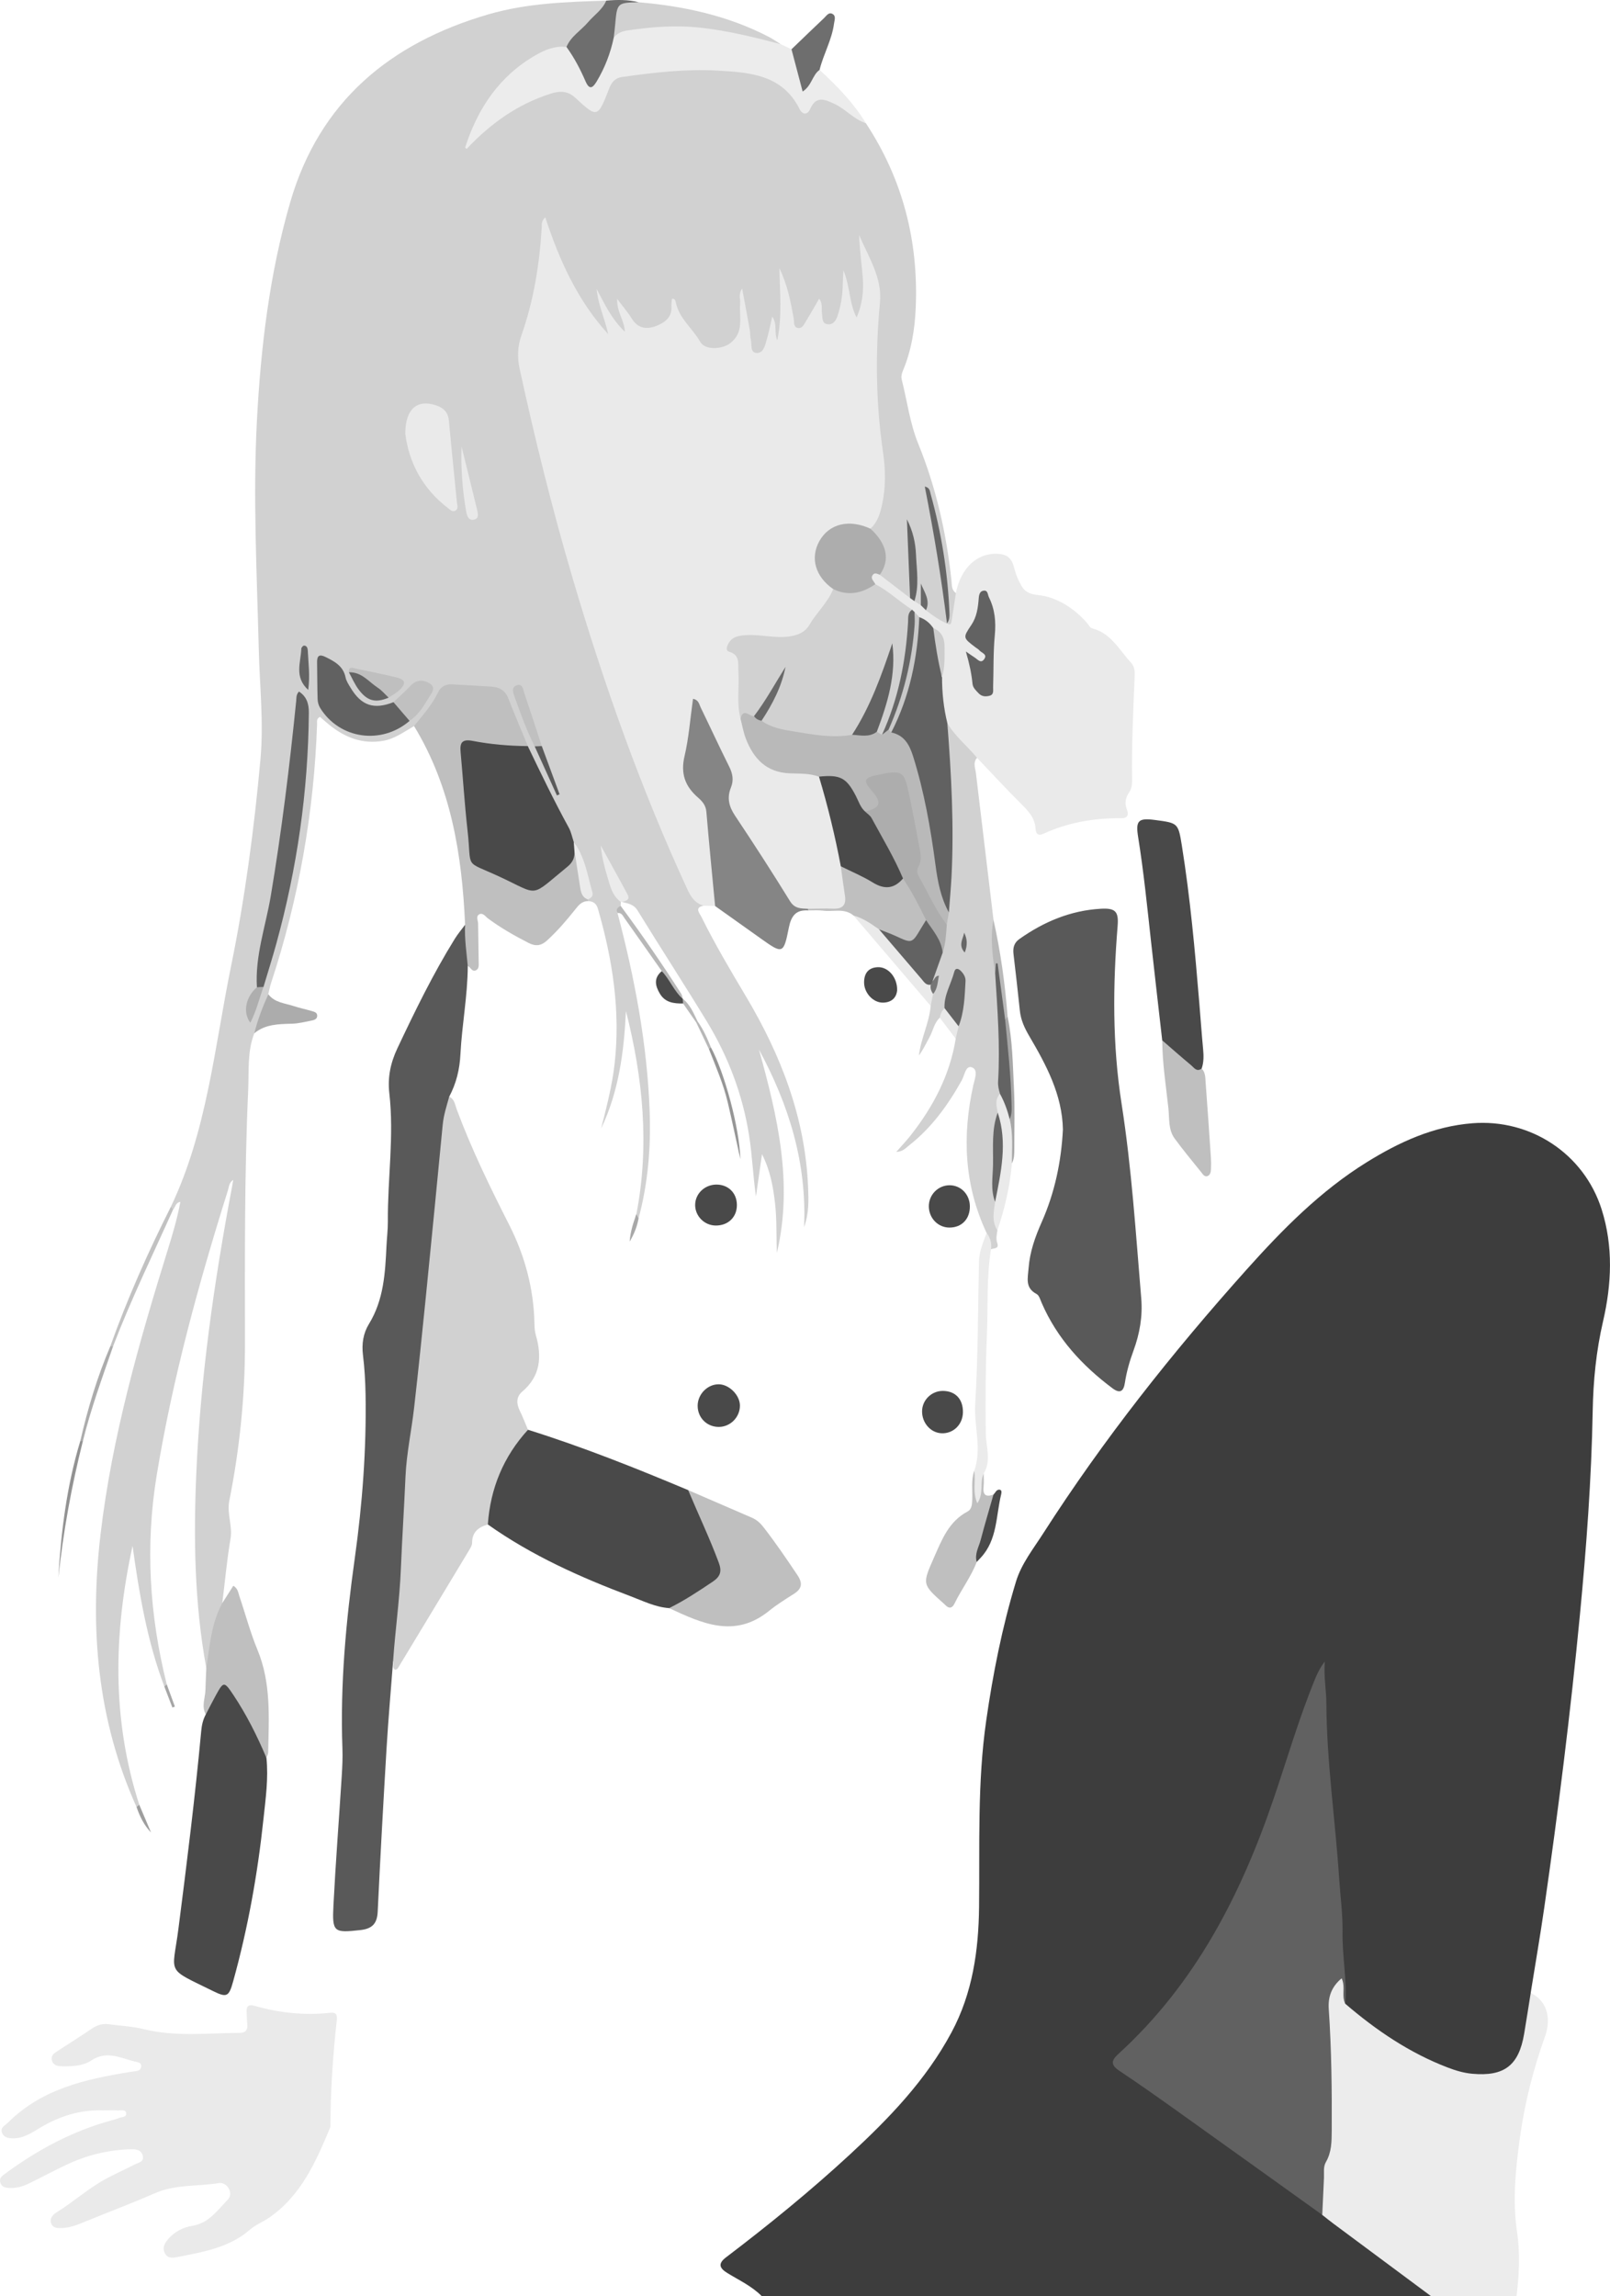 <?xml version="1.0" encoding="utf-8"?>
<!-- Generator: Adobe Illustrator 24.1.0, SVG Export Plug-In . SVG Version: 6.00 Build 0)  -->
<svg version="1.1" id="Layer_1" xmlns="http://www.w3.org/2000/svg" xmlns:xlink="http://www.w3.org/1999/xlink" x="0px" y="0px"
	 viewBox="0 0 695.16 991.04" style="enable-background:new 0 0 695.16 991.04;" xml:space="preserve">
<style type="text/css">
	.st0{fill:#3D3D3D;}
	.st1{fill:#ECECEC;}
	.st2{fill:#D1D1D1;}
	.st3{fill:#EAEAEA;}
	.st4{fill:#595959;}
	.st5{fill:#494949;}
	.st6{fill:#BFBFBF;}
	.st7{fill:#858585;}
	.st8{fill:#EBEBEB;}
	.st9{fill:#6E6E6E;}
	.st10{fill:#ACACAC;}
	.st11{fill:#4A4A4A;}
	.st12{fill:#C2C2C2;}
	.st13{fill:#B9B9B9;}
	.st14{fill:#B8B8B8;}
	.st15{fill:#A7A7A7;}
	.st16{fill:#929292;}
	.st17{fill:#969696;}
	.st18{fill:#E9E9E9;}
	.st19{fill:#A8A8A8;}
	.st20{fill:#9E9E9E;}
	.st21{fill:#A6A6A6;}
	.st22{fill:#616161;}
	.st23{fill:#ADADAD;}
	.st24{fill:#C0C0C0;}
	.st25{fill:#666666;}
	.st26{fill:#636363;}
	.st27{fill:#646464;}
	.st28{fill:#AEAEAE;}
	.st29{fill:#5A5A5A;}
	.st30{fill:#696969;}
	.st31{fill:#626262;}
	.st32{fill:#C9C9C9;}
	.st33{fill:#CDCDCD;}
	.st34{fill:#656565;}
	.st35{fill:#676767;}
	.st36{fill:#767676;}
</style>
<g>
	<path class="st0" d="M328.86,991.04c-4.29-4.33-9.81-6.85-14.9-9.99c-3.53-2.18-3.89-4.13-0.45-6.74
		c18.45-14.01,36.41-28.63,53.44-44.35c16.95-15.64,32.86-32.15,43.9-52.75c9.09-16.96,11.68-35.32,11.89-54.13
		c0.3-26.81-0.76-53.65,3.07-80.33c2.91-20.32,6.9-40.42,12.86-60.06c2.33-7.69,7.46-14.12,11.76-20.83
		c25.96-40.5,55.74-78.05,87.81-113.86c15.63-17.45,31.95-34.01,51.98-46.41c13.99-8.66,28.69-15.43,45.5-16.76
		c25.05-1.99,48.19,13.07,55.83,37.18c5.07,16,4.33,32.26,0.59,48.4c-2.95,12.73-4.21,25.54-4.45,38.61
		c-0.54,29.48-2.72,58.86-5.54,88.22c-4.05,42.13-9.31,84.11-15.35,125.99c-1.78,12.36-3.91,24.67-5.89,37.01
		c1.49,1.47,2.21,3.26,1.93,5.33c-0.84,6.08-1.55,12.21-3.11,18.15c-2.22,8.48-9.16,13.37-17.95,13.91
		c-7.9,0.49-15.23-1.41-22.24-4.52c-15.14-6.73-28.8-15.81-41.17-26.83c-0.8-1.14-1.04-2.46-1.01-3.8
		c0.32-13.64-0.18-27.25-1.02-40.86c-0.87-13.95-2.37-27.84-3.5-41.77c-1.01-12.43-2.8-24.82-2.45-37.32
		c0.18-6.4-1.69-12.73-0.5-18.56c-0.27,0.75-0.07,2.12-0.58,3.51c-8.9,24.22-15.78,49.16-25.65,73.03
		c-10.43,25.21-23.25,49.04-41.34,69.74c-3.74,4.27-7.82,8.19-11.79,12.22c-6.9,7.03-6.9,8.27,1.32,13.97
		c19.3,13.38,38.46,26.96,57.44,40.77c6.44,4.69,13.14,9.06,19.13,14.33c1.29,1.14,2.55,1.05,3.83,1.51
		c10.18,9.3,21.9,16.58,32.8,24.93c3.94,3.02,8.03,5.84,11.86,9.02c1.39,1.15,2.53,2.25,0.9,4.03
		C521.5,991.04,425.18,991.04,328.86,991.04z"/>
	<path class="st1" d="M617.82,991.04c-14.07-10.45-28.15-20.9-42.22-31.36c-1.59-1.18-3.13-2.44-4.69-3.67
		c-2.01-2.71-2.45-5.65-2.07-9.04c2.07-18.63,4.69-37.22,3.52-56.07c-0.53-8.63-1.43-17.24-1.06-25.92
		c0.18-4.16,1.34-7.85,4.02-11.02c0.94-1.11,1.94-2.54,3.71-1.85c1.56,0.61,1.19,2.16,1.3,3.47c0.28,3.11-0.67,6.28,0.56,9.33
		c13.32,11.43,27.69,21.18,44.19,27.49c3.42,1.31,6.92,2.36,10.59,2.69c13.8,1.25,20.09-3.56,22.4-17.15c1-5.89,1.9-11.8,2.85-17.7
		c6.62,3.08,9.17,10.4,6.2,18.69c-5.07,14.16-8.77,28.64-10.83,43.54c-1.88,13.57-3.28,27.31-1.28,40.82
		c1.4,9.44,0.91,18.51-0.2,27.75C642.48,991.04,630.15,991.04,617.82,991.04z"/>
	<path class="st2" d="M178.78,313.39c-4.31,2.47-8.33,5.52-13.43,6.39c-8.87,1.51-16.38-1.43-23.15-6.9
		c-1.4-1.13-2.74-2.34-4.04-3.46c-1.66,0.8-1.21,2.12-1.25,3.19c-1.35,38.17-7.92,75.41-19.87,111.7c-0.52,1.57-0.81,3.22-1.2,4.83
		c1.5,6.87-1.86,11.99-6.04,16.83c-3.09,7.97-2.27,16.42-2.64,24.64c-1.65,36.41-1.42,72.87-1.39,109.31
		c0.02,22.88-2.3,45.49-6.77,67.9c-1.1,5.52,1.48,10.77,0.53,16.35c-1.56,9.18-2.39,18.47-3.54,27.72c1.99,1.35,1.46,3.23,0.76,4.87
		c-2.77,6.47-3.53,13.34-4.45,20.21c-0.22,1.62,0.22,4.6-3.23,2.97c-5.08-27.69-5.53-55.61-4.33-83.63
		c1.8-41.87,7.73-83.21,15.5-124.33c0.15-0.78,0.27-1.57,0.47-2.72c-1.9,1.28-1.83,3.07-2.3,4.53
		C85.71,554.19,74.52,595,67.65,636.81c-4.97,30.27-3.13,60.43,4.35,90.21c0.26,0.96,0.13,1.51-1.03,0.98
		c-7.42-19.59-10.86-40.06-13.73-60.74c-8.19,37.49-9.05,74.77,2.9,111.73c0.14,0.97-0.08,1.51-1.18,0.99
		c-16.97-37.68-20.31-77.17-15.55-117.72c4.96-42.17,16.59-82.77,29.13-123.15c2.06-6.63,4.02-13.29,5.33-20.34
		c-2.23,0.37-2.09,2.33-3.11,3.26c-1.17,0.42-1.36-0.08-1.02-1.09c15.68-32.83,18.85-68.84,26-103.79
		c6.04-29.53,10-59.44,12.72-89.47c1.43-15.8-0.34-31.62-0.73-47.42c-0.82-32.79-2.53-65.57-0.82-98.37
		c1.67-32.01,5.46-63.8,14.41-94.63c12.6-43.42,43.08-68.66,85.47-81.04c16.66-4.87,33.81-5.39,50.96-5.95
		c2.92,2.31,0.76,4.1-0.74,5.71c-4.95,5.31-10.11,10.41-15.34,15.43c-6.16,2.37-12.69,3.7-18.17,7.88
		c-7.13,5.45-12.94,11.96-17.4,19.66c-2.21,3.83-4.29,7.74-6.83,11.28c7.91-10.62,18.98-16.67,30.98-21.49
		c6.57-2.63,12.27-3.06,17.55,2.99c3.19,3.65,5.8,2.68,7.79-1.95c0.72-1.68,1.24-3.44,1.91-5.14c0.86-2.18,2.38-3.54,4.76-3.85
		c19.47-2.53,38.93-4.69,58.56-1.33c7.35,1.26,13.71,3.92,18.16,10.18c2.15,3.02,4.33,4.37,7.69,1.22c2.01-1.89,4.64-1.02,7.07-0.06
		c5.96,2.34,10.39,6.59,14.55,11.22c0.46,0.51,0.91,0.95,1.57,1.15c15.92,24.18,22.75,50.84,21.53,79.62
		c-0.39,9.35-1.89,18.56-5.56,27.28c-0.53,1.25-0.81,2.52-0.46,3.89c2.34,9.18,3.48,18.67,7.09,27.53
		c7.72,18.96,12.18,38.72,14.35,59.03c0.21,1.96-0.04,4.08,1.89,5.43c1.11,0.02,1.92,0.49,2.04,1.65c0.48,4.81-0.82,9.46-2.18,13.91
		c-0.55,1.81-3.46,2.64-4.46-0.74c2.55-3.83,1.09-8.17,0.59-11.96c-1.66-12.58-2.93-25.27-6.12-37.62
		c-0.22-0.84-0.78-1.57-0.71-2.96c2.82,11.19,4.4,22.11,5.83,33.08c0.63,4.81,1.05,9.64,1.56,14.47c0.14,1.31,0.35,2.67-0.73,3.77
		c-1.15,1.41-2.14,0.88-3.43,0.01c-2.44-1.66-4.68-3.57-6.96-5.39c-0.01-1.99,2.31-3.68,0.8-5.3c0.44,1.43,0.94,3.31-1.74,3.94
		c-1.36-0.67-2.81-1.18-3.63-2.66c1.73-8.99,0.56-17.98-0.4-26.98c0.07-0.67-0.63,0.18,0-0.05c0.09-0.03,0.15,0.1,0.16,0.39
		c0.24,8.51,2.39,17.02,0.1,25.55c-0.9,0.88-1.99,0.51-2.62-0.07c-3.91-3.66-8.73-6.16-12.51-9.94c2.22-6.56,1.92-12.64-3.19-17.84
		c-1-1.02-1.69-2.05-0.72-3.46c5.14-9.86,5.99-20.42,4.35-31.13c-1.85-12.04-2.87-24.17-3.1-36.27c-0.15-7.91,0.07-16,1.04-23.9
		c0.8-6.48,0.42-12.59-1.61-18.7c-1.02-3.07-1.27-6.33-2.3-9.41c2.37,7.89,3.45,15.87,1.62,24.03c-0.18,0.8-0.07,1.68-0.33,2.47
		c-0.85,2.59-1.19,6.14-4.61,6.16c-3.79,0.02-3.14-3.91-3.84-6.3c-1.01-3.46-0.16-7.12-0.57-10.67c0.23,4.07,0.59,8.15-0.53,12.17
		c-0.27,0.96-0.4,2.02-0.99,2.81c-1.97,2.6-4.37,5.16-7.88,3.95c-3.91-1.35-3.42-4.86-2.89-7.65c0.45-1.1-0.54-0.46,0.12-0.36
		c0.06,0.01,0.06,0.11-0.03,0.29c-1.49,3.04-2.96,6.1-5.57,8.41c-1.3,1.16-2.69,2.04-4.49,1.48c-1.9-0.6-2.19-2.26-2.39-3.96
		c-0.74-6.26-1.69-12.5-2.08-16.68c0.77,5.67,1.98,13.42,0.25,21.22c-0.48,2.15,0.23,5.81-3.59,5.16c-3.85-0.66-1.25-3.93-1.74-6.34
		c-0.1,4.54-0.9,8.44-5.06,10.69c-3.3,1.79-4.82,1.13-5.76-2.51c-1.88-7.31-0.38-14.84-1.44-20.32c0.41,3.4,0.46,8.7,0.36,14
		c-0.05,2.92-1.09,4.54-4.24,5.37c-4.15,1.08-8.25,0.84-12.4,0.81c-1-0.01-2.33-0.1-2.77-0.9c-3.24-5.78-9.92-9.45-10.29-16.24
		c0.4,3.28-2.12,6.76-6.35,7.97c-8.74,2.5-11.52,1.26-15.46-7.67c0.9,2.85,2.43,4.29,2.96,6.15c0.41,1.45,0.33,2.98-1.23,3.96
		c-1.54,0.96-2.6,0.01-3.69-0.85c-2.1-1.66-3.19-3.99-4.47-6.27c-1.14-2.04-1.71-4.35-2.93-5.96c1.69,3.36,3.47,7.05,5.19,10.75
		c0.76,1.63,0.55,3.36-1.17,4.34c-1.55,0.88-2.86,0.02-3.85-1.18c-11.55-13.91-20.64-29.15-25.21-46.81c1.02,3.08,0.62,6.2,0.23,9.4
		c-1.51,12.44-3.8,24.69-8,36.53c-1.49,4.21-1.55,8.43-0.62,12.79c13.86,64.8,32.38,128.2,57.21,189.69
		c4.49,11.12,9.27,22.12,14.37,32.98c1.15,2.45,2.49,4.73,4.7,6.36c1.32,0.98,1.67,2,0.52,3.31c-4.1,0.79-1.81,3.14-0.99,4.78
		c5.84,11.8,12.55,23.11,19.29,34.42c15.11,25.36,25.57,52.34,26.79,82.25c0.23,5.58,0.46,11.25-1.74,17.31
		c1.27-27.99-6.66-52.97-19.47-76.69c7.99,28.8,14.85,57.65,7.75,87.77c-0.32-7.12,0.01-14.29-0.8-21.39
		c-0.83-7.23-2.13-14.38-5.64-21.18c-0.87,6.07-1.73,12.15-2.6,18.22c-1.28-8.8-1.59-17.55-2.95-26.2
		c-2.77-17.69-9.01-34.13-18.28-49.36c-9.79-16.07-20.04-31.86-29.91-47.89c-1.69-2.74-4.16-2.97-6.67-3.65
		c-1.24-6.57-5.49-11.95-6.86-17.45c-0.62-1.48,0.31-0.98-0.36-0.98c-0.15,0-0.16,0.17-0.01,0.5c2.19,4.64,3.83,9.53,6.18,14.1
		c0.65,1.27,0.78,2.5,0.51,3.84c-0.02,0.57-0.05,1.13-0.07,1.7c1.24,1.77-2.19,1.49-1.35,3.08c7.43,28.18,12.85,56.7,13.88,85.91
		c0.55,15.53-0.76,30.87-4.81,45.92c-1.82,0.12-1.47-0.84-0.93-1.89c5.72-29.58,2.85-58.71-4.51-87.66
		c-0.84,17.52-3.05,34.67-10.71,50.7c2.32-9.19,4.73-18.36,5.8-27.81c2.6-22.88-0.86-45.09-7.19-67.01
		c-0.67-2.34-2.06-3.25-4.29-3.32c-0.36-0.34-0.67-0.71-0.95-1.12c0.79-5.87-1.86-11.14-2.99-16.66c-0.57-2.8-4.73-3.11-4.79-6.41
		c-2.34-9.15-7.78-16.88-11.62-25.34c-2.54-5.59-5.65-10.9-8.11-16.52c-2.67-6.93-5.67-13.73-8.92-20.4
		c-1.27-2.6-3.91-3.46-6.69-3.67c-4.48-0.34-8.97-0.09-13.45-0.32c-3.01-0.15-4.87,1.77-6.28,4.2c-1.75,3.03-3.76,5.87-6.2,8.4
		C182.52,312.54,181.12,314.06,178.78,313.39z"/>
	<path class="st3" d="M303.84,390.94c-3.74-1.03-5.56-3.84-7.09-7.16c-20.08-43.5-36.03-88.52-49.57-134.44
		c-8.77-29.73-16.2-59.8-22.8-90.08c-1.11-5.07-0.93-9.74,0.8-14.65c5.3-15.03,7.77-30.63,8.73-46.5c0.08-1.27-0.27-2.68,1.54-4.29
		c6.08,18.6,13.96,35.95,27.14,50.39c-1.38-6.58-4.39-12.7-4.97-19.48c3.35,6.3,6.28,12.8,12.19,18.48
		c-0.25-5.07-3.54-8.55-3.35-14.23c2.64,3.53,4.75,5.96,6.42,8.66c2.65,4.26,6.53,4.59,10.46,3.05c3.54-1.39,6.85-3.6,6.57-8.35
		c-0.07-1.13,0.14-2.27,0.22-3.41c1.41-0.06,1.54,0.97,1.68,1.65c1.42,6.93,7.24,11.15,10.52,16.95c2.13,3.78,9.48,3.28,12.99,0.57
		c6.11-4.71,3.77-11.19,4.24-17.09c0.16-2.06-0.84-4.16,0.88-6.43c1.11,5.95,2.23,11.9,3.3,17.85c0.23,1.31,0.08,2.7,0.42,3.97
		c0.56,2.12-0.4,5.66,2.35,5.93c3.15,0.3,3.79-3.25,4.54-5.73c0.91-2.99,1.48-6.09,2.38-9.93c2.37,3.39,0.65,6.73,2.18,10.23
		c2.22-10.77,1.05-20.93,0.92-31.13c3.38,6.98,4.91,14.39,6.19,21.88c0.24,1.41-0.17,3.42,1.59,3.88c2,0.52,2.81-1.46,3.65-2.82
		c1.91-3.08,3.68-6.26,5.74-9.81c1.65,2.25,0.92,4.47,1.22,6.47c0.28,1.89-0.14,4.45,2.66,4.61c2.32,0.13,3.46-1.82,4.1-3.78
		c1.39-4.3,2.13-8.73,2.19-13.26c0.02-1.63,0.15-3.27,0.29-6.31c3.03,7.41,2.45,14.3,5.71,20.42c2.43-5.55,3.12-11.41,2.64-17.38
		c-0.49-6.05-1.37-12.07-1.56-18.22c3.99,9.4,10,18.39,9,29c-2.04,21.66-1.84,43.17,1.31,64.71c1.11,7.58,1.25,15.29-0.45,22.86
		c-0.84,3.74-1.95,7.44-4.98,10.15c-1.21,1.67-2.78,1.18-4.45,0.91c-7.5-1.21-12.99,1.19-15.57,6.66
		c-2.53,5.37-0.97,10.76,4.62,15.77c0.84,0.75,2.06,1.25,1.5,2.75c-0.28,2.56-1.43,4.73-2.95,6.75c-1.69,2.26-3.77,4.34-4.94,6.85
		c-4.64,9.94-13.15,10.43-22.28,9.48c-2.81-0.29-5.59-0.86-8.42-0.46c-1.76,0.25-3.58,0.94-2.96,3.11
		c1.86,6.55,0.49,13.22,1.06,19.8c0.29,3.36,1.62,6.68,0.46,10.11c1.56,4.69,2.73,9.51,5.69,13.64c2.84,3.97,6.46,6.4,11.39,7.07
		c4.26,0.58,8.52,0.89,12.8,1.18c1.66,0.11,4.32-0.58,4.36,2.61c2.62,9.74,5.82,19.33,7.61,29.28c0.64,3.58,2.06,6.98,2.47,10.62
		c-0.74,4.64,1.11,9.04,1.35,13.61c0.2,3.94-1.2,4.9-4.71,4.75c-4.28-0.18-8.56-0.04-12.84-0.04c-7.2,1.62-11.2-1.7-14.84-7.85
		c-6.6-11.16-13.97-21.89-20.98-32.82c-2.01-3.13-3.03-6.2-1.94-9.86c1.56-5.29,0.35-10.13-2.24-14.86
		c-3.5-6.41-6.18-13.22-9.09-19.61c-0.44,6.83-1.75,13.83-2.72,20.87c-0.67,4.83,0.03,9.27,3.74,12.32
		c5.27,4.33,6.06,10.13,6.31,16.12c0.4,9.66,1.63,19.23,2.78,28.8c0.27,2.28,0.43,4.37-2.27,5.32
		C307.12,391.03,305.48,390.98,303.84,390.94z"/>
	<path class="st3" d="M44.47,910.91c-10.01-0.36-19.03,2.57-27.52,7.71c-3.52,2.13-7.11,4.48-11.52,4.36
		c-1.85-0.05-3.8-0.4-4.55-2.41c-0.86-2.3,1.22-3.03,2.49-4.31c14.62-14.66,33.56-18.83,52.94-21.97c0.99-0.16,1.99-0.23,2.97-0.43
		c1.14-0.24,1.68-1.1,1.69-2.17c0.01-0.96-0.72-1.42-1.61-1.6c-6.6-1.35-12.91-5.45-19.99-0.7c-3.4,2.28-7.87,2.53-12.1,2.49
		c-2.07-0.02-4.2-0.15-4.85-2.57c-0.59-2.23,1.16-3.21,2.74-4.23c4.9-3.15,9.81-6.3,14.64-9.56c2.18-1.47,4.47-2.16,7.07-1.81
		c5.11,0.68,10.34,0.92,15.32,2.15c13.69,3.38,27.5,1.64,41.28,1.59c2.59-0.01,3.56-1.29,3.29-3.79c-0.18-1.65-0.18-3.32-0.27-4.99
		c-0.14-2.52,0.51-3.72,3.46-2.88c10.68,3.03,21.56,4.2,32.64,2.98c2.64-0.29,3.08,0.95,2.82,3.26
		c-1.65,14.91-2.66,29.86-2.73,44.86c0,0.5,0.03,1.04-0.15,1.48c-6.17,14.8-12.58,29.45-26.5,38.96c-2.61,1.78-5.7,2.96-8.05,5.01
		c-8.87,7.73-19.88,9.59-30.81,11.76c-2.13,0.42-4.54,0.99-5.87-1.33c-1.49-2.6-0.06-4.85,1.7-6.75c2.7-2.91,6.18-4.67,10-5.28
		c7.13-1.13,10.85-6.69,15.32-11.27c1.21-1.24,1.41-2.99,0.55-4.67c-0.95-1.84-2.6-2.79-4.52-2.49c-9.16,1.45-18.63,0.48-27.49,4.35
		c-10.37,4.53-20.99,8.5-31.46,12.81c-2.81,1.16-5.65,2.1-8.66,2.22c-1.77,0.07-3.91,0.11-4.65-2.04c-0.72-2.07,0.64-3.67,2.19-4.63
		c7.65-4.74,14.33-10.9,22.36-15.06c3.85-1.99,7.78-3.8,11.64-5.77c1.53-0.78,3.93-1.01,3.39-3.56c-0.56-2.68-2.84-3.02-5.1-2.96
		c-9.62,0.25-18.81,2.46-27.51,6.53c-5.58,2.61-11.01,5.54-16.54,8.24c-2.72,1.33-5.62,2.15-8.68,1.95
		c-1.7-0.11-3.38-0.57-3.78-2.61c-0.35-1.8,0.93-2.66,2.17-3.57c14.07-10.36,29.25-18.48,46.2-23.08c0.96-0.26,1.94-0.51,2.85-0.91
		c1.24-0.54,3.56-0.21,3.17-2.29c-0.28-1.52-2.25-0.95-3.5-1.01C48.8,910.84,46.63,910.91,44.47,910.91z"/>
	<path class="st4" d="M201.97,416.96c-0.05,12.76-2.51,25.33-3.16,38.01c-0.34,6.68-1.8,12.63-4.85,18.39
		c1.9,3.6,0.64,7.36,0.23,10.95c-4.1,36.35-6.99,72.83-10.97,109.19c-1.41,12.88-3.18,25.74-4.81,38.61
		c-1.5,11.89-1.24,23.9-2.02,35.84c-0.98,14.93-1.56,29.89-3.93,44.69c-0.28,1.77,0.09,4.16-2.74,4.45
		c-0.95,12.43-2.05,24.86-2.8,37.3c-1.41,23.59-2.72,47.18-3.84,70.79c-0.25,5.21-2.47,7.34-7.51,7.9
		c-11.41,1.26-12.19,0.97-11.6-10.6c0.95-18.61,2.4-37.2,3.58-55.81c0.25-3.99,0.45-8,0.3-11.98c-1.01-27.57,1.52-54.87,5.34-82.15
		c3.28-23.42,5.05-47.02,4.65-70.72c-0.1-5.65-0.43-11.33-1.12-16.94c-0.6-4.87,0.12-9.4,2.61-13.46
		c6.39-10.42,6.99-22.04,7.55-33.72c0.17-3.49,0.61-6.98,0.59-10.46c-0.14-18.46,2.75-36.89,0.63-55.38
		c-0.78-6.78,0.5-13.06,3.47-19.35c7.61-16.13,15.41-32.15,24.82-47.32c1.31-2.11,2.94-4.02,4.42-6.02
		c0.16,0.01,0.39-0.04,0.48,0.04C204.45,402.08,204.88,413.83,201.97,416.96z"/>
	<path class="st2" d="M169.72,717.08c0.92-13.35,2.83-26.59,3.37-40c0.54-13.22,1.42-26.44,1.99-39.67
		c0.43-10.01,2.61-19.94,3.74-29.93c1.8-15.83,3.44-31.68,5.03-47.54c2.49-24.82,4.91-49.65,7.3-74.48
		c0.4-4.18,1.71-8.11,2.81-12.11c2.29,1.07,2.48,3.43,3.21,5.4c6.38,17.21,14.41,33.62,22.72,49.99
		c6.68,13.14,10.58,27.51,10.87,42.55c0.03,1.66,0.14,3.37,0.59,4.95c2.69,9.29,2.09,17.66-5.87,24.43
		c-2.61,2.22-2.57,5.16-1.06,8.21c1.32,2.68,2.38,5.49,3.55,8.25c1.46,1.91,0.35,3.4-0.79,4.89c-7.25,9.45-11.56,20.16-13.61,31.82
		c-0.34,1.93-0.89,3.52-2.93,4.17c-4.02,1.15-6.82,3.26-6.8,7.96c0,1.06-0.72,2.2-1.31,3.18c-10.04,16.68-20.11,33.33-30.19,49.99
		c-0.41,0.68-0.73,1.54-1.83,1.56C169.24,719.75,170.06,718.27,169.72,717.08z"/>
	<path class="st4" d="M458.94,487.52c-0.29-14.96-7.14-27.75-14.51-40.28c-2.08-3.54-3.67-7-4.09-11.08
		c-0.84-8.12-1.77-16.22-2.73-24.33c-0.32-2.69,0.19-4.87,2.56-6.54c10.56-7.46,22.11-12.31,35.13-13.05
		c6.4-0.37,7.76,1.25,7.26,7.48c-2.07,25.62-2.29,51.13,1.71,76.68c4.35,27.81,6.14,55.94,8.49,83.98
		c0.65,7.76-0.65,15.27-3.34,22.57c-1.67,4.54-3,9.18-3.73,13.98c-0.54,3.54-2.05,4.76-5.34,2.3c-13.16-9.84-23.96-21.6-30.58-36.87
		c-0.59-1.36-1.09-3.23-2.18-3.81c-5.05-2.69-3.81-6.74-3.47-11.19c0.55-7.13,2.84-13.5,5.7-19.95
		C455.39,514.82,458.23,501.48,458.94,487.52z"/>
	<path class="st3" d="M379.89,248.1c4.35,3.34,8.71,6.68,13.06,10.02c1.53-0.82,1.74,0.18,1.86,1.33c0.93,0.59,1.85,1.18,2.78,1.77
		c1.73-0.28,2.27,0.64,2.22,2.18c2.82,2.24,5.78,4.27,9.09,5.74l-0.02-0.04c1.86,1.12,1.9-0.52,2.06-1.51
		c0.66-3.86,1.2-7.75,1.78-11.62c2.24-11.2,9.55-17.67,18.73-16.88c3.32,0.29,5.18,1.88,6.12,4.9c0.59,1.91,1.02,3.9,1.86,5.68
		c1.73,3.64,2.72,6.58,8.62,7.15c8.06,0.78,15.58,5.55,21.28,12.04c0.76,0.86,1.19,2.07,2.41,2.4c8.04,2.12,11.55,9.33,16.62,14.78
		c1.61,1.73,1.64,3.92,1.55,6.12c-0.62,14.81-1.32,29.62-1.09,44.45c0.03,1.87-0.18,3.74-1.22,5.28c-1.62,2.38-2.11,4.74-1.04,7.51
		c0.87,2.26,0.44,3.81-2.59,3.78c-11.63-0.12-22.88,1.83-33.52,6.72c-2.25,1.04-3.21-0.11-3.31-2.08c-0.24-4.76-3.12-7.77-6.28-10.9
		c-6.5-6.44-12.69-13.2-19.01-19.83c-2.61-0.14-4.84-1.18-6.34-3.29c-2.87-4.04-7.1-6.99-9.28-11.58
		c-1.72-6.65-1.77-13.5-2.63-20.26c-0.15-1.65-0.63-3.65,0.62-4.76c3.82-3.39,1.26-7.52,1.49-11.27c0.06-1.06-1.44-2.64-3.31-2.48
		c-3.14-0.68-2.93-5-6.13-5.63c-0.95-0.67-2.27-0.76-2.98-1.83c-0.46-0.64-1.19-0.68-1.88-0.83c-5.54-4.58-11.67-8.44-16.74-13.65
		c-1.43-2.4-1.66-4.89,1.09-6.18C377.9,244.33,379.87,245.15,379.89,248.1z"/>
	<path class="st5" d="M210.64,658.01c1.09-15.61,6.74-29.29,17.33-40.88c23.55,7.37,46.44,16.5,69.17,26.05
		c3.2,2.51,5.36,5.73,6.98,9.46c3.3,7.62,6.75,15.17,9.25,23.12c1.1,3.5,0.36,5.96-2.73,7.99c-4.16,2.74-8.1,5.8-12.41,8.33
		c-2.95,1.73-5.92,2.74-9.33,2.03c-5.93-0.41-11.18-3.08-16.59-5.11C250.67,680.85,229.64,671.46,210.64,658.01z"/>
	<path class="st5" d="M115.04,758.75c0.91,8.85-0.35,17.61-1.28,26.35c-2.51,23.72-6.71,47.15-13.1,70.16
		c-1.82,6.54-2.68,7.09-8.6,4.18c-20.82-10.26-17.6-6.87-15.02-26.93c3.64-28.41,7.2-56.83,9.84-85.35
		c0.24-2.54,0.75-4.92,1.98-7.15c0.03-5.16,2.04-9.62,4.75-13.9c1.69-2.66,3.67-2.75,5.43-0.57
		C106.95,735.34,113.76,745.73,115.04,758.75z"/>
	<path class="st2" d="M409.03,312.12c3.38,5.76,8.65,9.89,12.83,14.97c-1.85,2.09-0.75,4.42-0.48,6.64
		c2.5,21.09,5.05,42.17,7.58,63.25c0.29,7.93,1.27,15.79,2.36,23.64c0.96,17.06,1.94,34.12,2.44,51.19
		c-3.63,3.35-0.99,6.81-0.32,10.28c-4.67,8.08-1.52,16.97-3,25.33c-0.53,3.01,3.89,4.39,2.14,7.73c-0.13,0.25-1.09,1.36-0.46,2.26
		c-0.51,4.54-2.29,8.94-1.45,13.62c-0.29,1.8-0.72,3.61-0.1,5.4c0.94,2.74-1.4,2.23-2.68,2.77c-2.97-1.7-1.29-4.66-1.89-7
		c-9.68-20.58-10.62-41.92-5.74-63.82c0.58-2.62,2.3-6.62-0.62-7.68c-2.69-0.98-3.16,3.44-4.33,5.53
		c-5.97,10.7-13.01,20.48-22.73,28.11c-1.49,1.17-2.81,2.79-5.59,2.86c2.23-2.55,4.26-4.67,6.07-6.96
		c9.81-12.43,17.05-26.08,19.6-41.92c0.11-1.92-0.75-3.6-1.19-5.37c1.8-3.14,2.94-12.37,2.32-18.22c-3.43,3.42-1.96,8.16-3.81,11.78
		c-1.43,0.85-2.16,2.79-4.18,2.76c-2.43,2.21-2.89,5.47-4.35,8.2c-1.46,2.72-2.79,5.52-4.68,8.11c0.84-7.38,4.46-14.06,5.07-21.43
		c0.06-1.9-0.56-3.6-1.43-5.24c-0.19-0.89-0.14-1.65,0.72-2.1c2.04-1.07,1.14-2.19,0.09-3.34c-1.35-2.91,0.41-5.29,1.3-7.81
		c0.65-1.83,1.2-3.68,1.54-5.6c1-3.8,3.13-7.43,1.73-11.6c0.62-2.02,2.43-3.85,0.74-6.15c2.62-5.74,1.77-11.94,1.81-18.03
		c0.13-18.92,0.22-37.85-1.73-56.71C406.39,315.51,405.62,312.76,409.03,312.12z"/>
	<path class="st1" d="M373.88,53.17c-5.2-1.63-8.67-6.03-13.52-8.3c-4.3-2.01-8-3.68-10.58,2.24c-1.15,2.64-3.34,2.39-4.49,0.07
		c-7.41-14.97-21.5-15.92-35.41-16.7c-13.82-0.78-27.57,0.83-41.27,2.75c-3.05,0.43-4.53,2.25-5.58,4.96
		c-4.97,12.77-5.09,12.84-14.66,3.99c-3.33-3.07-6.71-2.99-10.61-1.75c-14.34,4.55-26.09,13.01-36.27,23.85
		c-0.25-0.24-0.67-0.51-0.64-0.63c5.41-16.9,14.78-30.84,30.45-39.85c4.02-2.31,8.39-4.13,13.28-3.52c1.53-0.39,2.86-0.42,3.86,1.21
		c0.78,1.27,1.59,2.53,2.39,3.79c1.28,2.03,1.6,5.57,4.46,5.45c3.44-0.14,3.46-3.97,4.53-6.45c1.52-3.52,2.17-7.31,3.08-11.05
		c0.45-0.96,1.12-1.5,2.22-1.73c24.82-5.25,48.89-3.43,72,7.58c1.55,0.73,3.09,1.47,4.64,2.2c4.99,1.99,3.75,7.56,6.19,11.08
		c2.15-0.54,2.76-4.98,5.93-2.17C361.41,37.08,368.5,44.38,373.88,53.17z"/>
	<path class="st6" d="M201.97,416.96c-0.54-5.93-1.45-11.83-1.15-17.81c-1.34-30.13-5.99-59.41-22.04-85.76
		c3.7-4.67,7.77-9.07,10.36-14.55c1.18-2.5,3.3-3.61,6.08-3.45c5.62,0.33,11.25,0.6,16.87,0.96c3.38,0.22,5.98,1.53,7.33,4.96
		c2.73,6.94,5.64,13.81,8.48,20.71c-0.87,3.49-3.8,2.81-5.97,2.45c-4.63-0.77-9.29-0.67-13.92-1.13c-4.72-0.47-6.59,1.3-6.22,5.98
		c0.85,10.93,1.94,21.85,2.86,32.78c0.49,5.82,3,9.97,8.57,12.34c4.13,1.76,8.08,3.91,12.33,5.41c3.39,1.2,6.58,0.85,9.47-1.28
		c4.14-3.04,8.65-5.75,10.48-11.01c0.54-1.56,1.58-2.05,3.12-1.24c2.35,7.16,3.99,14.47,5.2,21.89c0.03,0.25,0.05,0.49,0.08,0.74
		c-2.68-0.04-4.11,1.8-5.58,3.65c-3.71,4.68-7.61,9.2-12.03,13.26c-2.54,2.34-4.92,2.75-8.06,1.14
		c-6.07-3.11-11.97-6.46-17.46-10.52c-1.14-0.84-2.23-2.61-3.77-1.87c-1.67,0.81-0.58,2.68-0.57,4.08
		c0.05,5.47,0.2,10.95,0.25,16.42c0.01,1.3,0.26,2.92-1.06,3.64C203.81,419.75,203.25,417.46,201.97,416.96z"/>
	<path class="st7" d="M308.77,391.07c-1.28-13.57-2.64-27.13-3.78-40.72c-0.24-2.86-1.86-4.57-3.71-6.19
		c-5.47-4.79-7.48-10.26-5.73-17.71c1.89-8.03,2.48-16.37,3.67-24.81c2.43,0.41,2.64,2.32,3.28,3.65
		c4.15,8.52,8.11,17.14,12.35,25.61c1.52,3.03,2.02,5.89,0.74,9.04c-1.78,4.39-0.87,8.17,1.78,12.13
		c8.13,12.17,16.07,24.47,23.75,36.92c2.03,3.29,4.71,3.1,7.63,3.27c0.38,0.03,0.54,0.15,0.5,0.35c-0.05,0.24-0.13,0.36-0.22,0.36
		c-5.41-0.43-7.44,2.46-8.44,7.48c-2.24,11.36-2.65,11.39-11.97,4.74C322,400.49,315.38,395.78,308.77,391.07z"/>
	<path class="st5" d="M501.82,449.05c-1.61-14.22-3.27-28.43-4.83-42.65c-1.66-15.06-3.17-30.14-5.57-45.11
		c-1.15-7.16,0.09-8.31,7.35-7.35c9.8,1.3,9.96,1.27,11.52,11c3.61,22.54,5.66,45.25,7.54,67.98c0.55,6.63,1.02,13.28,1.64,19.9
		c0.27,2.86,0.32,5.65-0.61,8.39c-0.47,4.64-3.18,2.85-5.03,1.44C508.97,458.93,503.83,455.34,501.82,449.05z"/>
	<path class="st6" d="M288.9,694.11c6.6-3.23,12.68-7.29,18.78-11.37c3.3-2.21,4.12-4.38,2.66-8.28
		c-3.96-10.62-8.83-20.84-13.2-31.27c9.16,3.96,18.32,7.93,27.48,11.88c2.05,0.88,3.63,2.29,4.98,4.03
		c5.22,6.7,9.98,13.71,14.71,20.77c2.44,3.64,1.89,5.93-1.63,8.16c-3.65,2.31-7.35,4.62-10.7,7.33
		C317.22,707.29,303.08,700.69,288.9,694.11z"/>
	<path class="st6" d="M115.04,758.75c-4.02-9.48-8.6-18.67-14.33-27.24c-3.9-5.83-4.2-5.8-7.46,0.13c-1.52,2.76-2.93,5.57-4.38,8.36
		c-2-3.52-0.24-7.1-0.16-10.65c0.07-3.14,0.24-6.27,0.37-9.41c1.49-9.55,2.14-19.31,6.93-28.05c1.57-2.47,3.15-4.94,4.73-7.43
		c2,1.18,2.1,2.97,2.61,4.48c2.62,7.72,4.7,15.66,7.82,23.17c5.96,14.38,4.91,29.34,4.61,44.29
		C115.76,757.19,115.3,757.97,115.04,758.75z"/>
	<path class="st6" d="M501.82,449.05c4.13,3.57,8.22,7.2,12.43,10.69c1.26,1.05,2.41,3.1,4.61,1.48c1.68,1.72,1.55,4,1.71,6.1
		c0.82,10.78,1.54,21.57,2.27,32.37c0.11,1.66,0.1,3.33,0.03,4.99c-0.05,1.17-0.31,2.53-1.51,2.95c-1.35,0.46-2.06-0.87-2.75-1.73
		c-3.86-4.79-7.81-9.53-11.44-14.5c-2.8-3.84-2.21-8.61-2.68-13.03C503.42,468.6,501.89,458.89,501.82,449.05z"/>
	<path class="st6" d="M424.72,636.08c0.01,1.81,0.18,3.63-0.02,5.41c-0.39,3.46,0.66,4.96,4.25,3.59c2.9,2.88,0.06,5.85-0.26,8.57
		c-0.85,7.23-4.13,13.85-6.96,20.54c-2.44,6.39-6.63,11.85-9.6,17.96c-0.92,1.9-2.22,2.39-3.87,0.73c-0.23-0.24-0.47-0.47-0.72-0.69
		c-9.51-8.45-9.34-8.38-4.17-20.14c3.36-7.63,6.35-15.33,14.3-19.58c2.02-1.08,2.04-3.2,2.12-5.25c0.16-4.12-0.53-8.31,0.85-12.35
		c3.66,1.48,0.51,4.69,1.71,6.43c0.06-1.06-0.03-2.47,0.12-3.91C422.65,635.68,423.13,635.09,424.72,636.08z"/>
	<path class="st6" d="M349.02,392.97c-0.09-0.24-0.18-0.47-0.28-0.71c3.63-0.03,7.26-0.2,10.87-0.05c4.07,0.18,5.86-1.43,5.22-5.57
		c-0.65-4.24-1.21-8.49-1.8-12.73c1.19-1.58,2.58-1.72,4.34-0.85c2.08,1.03,4.33,1.8,6.23,3.09c5.61,3.81,11.3,4.1,17.23,0.88
		c5.6,5.97,9.1,13.12,11.6,20.82c-3.09,1.98-3.06,5.86-5.2,8.46c-1.96,2.38-4.18,3.99-6.87,1.85c-3.39-2.7-7.97-1.63-11.22-4.22
		c-3.51-2.95-6.59-6.45-10.62-8.78c-3.97-3.33-8.77-1.5-13.18-2.1C353.28,392.8,351.13,392.99,349.02,392.97z"/>
	<path class="st8" d="M424.72,636.08c-1.83,3.79,0.22,8.43-2.74,12.77c-2.17-4.98-0.58-9.61-1.33-13.98
		c3.43-9.56-0.17-19.25,0.42-28.93c1.25-20.39,1.17-40.86,1.62-61.29c0.1-4.43,1.79-8.41,3.31-12.45c1.64,2.06,2.24,4.41,1.89,7
		c-1.97,12.17-1.26,24.47-1.76,36.7c-0.59,14.24-0.7,28.52-0.49,42.77C425.72,624.54,428.14,630.43,424.72,636.08z"/>
	<path class="st2" d="M337.11,19.08c-11.36-3-22.73-5.8-34.48-7.11c-10.68-1.19-21.14-0.41-31.65,1.16
		c-2.4,0.36-4.48,1.15-5.98,3.13c-0.33-0.02-0.81,0.1-0.97-0.08c-1.14-1.31-1.67-12.92-0.61-14.19c0.72-0.86,1.65-1.39,2.95-1.29
		c3.12,0.23,6.27-0.25,9.39,0.27c19.65,1.69,38.65,5.81,56.3,15C333.81,16.88,335.43,18.03,337.11,19.08z"/>
	<path class="st9" d="M275.77,0.96c-9.33,0.24-9.32,0.24-10.18,9.88c-0.16,1.81-0.39,3.61-0.59,5.41
		c-1.41,6.71-3.84,13.03-7.38,18.92c-1.75,2.91-3.16,3.73-4.83-0.13c-2.24-5.18-4.86-10.18-8.2-14.77c1.89-4.61,6.25-7.08,9.3-10.67
		c2.63-3.1,6.23-5.38,7.87-9.33C266.46-0.14,271.14-0.21,275.77,0.96z"/>
	<path class="st9" d="M353.87,30.18c-3.17,2.2-3.29,6.74-7.31,9.33c-1.67-6.31-3.24-12.27-4.81-18.24
		c4.68-4.5,9.34-9.02,14.06-13.47c1.02-0.97,2.03-2.75,3.71-1.75c1.54,0.91,0.78,2.71,0.59,4.15
		C359.19,17.22,355.53,23.39,353.87,30.18z"/>
	<path class="st5" d="M310.42,615.9c-5.18,0.04-9.19-3.94-9.19-9.13c0-5.01,4.3-9.35,9.18-9.27c4.42,0.07,8.99,4.64,9.07,9.06
		C319.57,611.6,315.44,615.86,310.42,615.9z"/>
	<path class="st5" d="M415.77,609.66c-0.1,5.24-4.17,9.2-9.24,8.98c-4.67-0.2-8.42-4.42-8.4-9.45c0.01-4.85,4.04-8.83,8.94-8.83
		C412.54,600.37,415.88,603.93,415.77,609.66z"/>
	<path class="st5" d="M418.76,520.61c0.08,5.53-3.49,9.26-8.85,9.24c-4.83-0.01-8.73-3.95-8.86-8.95c-0.13-5.11,3.95-9.33,9-9.31
		C414.91,511.62,418.69,515.53,418.76,520.61z"/>
	<path class="st5" d="M309.06,528.98c-4.88-0.02-8.91-4.03-8.91-8.87c0-4.8,4.01-8.71,9.01-8.81c5.16-0.1,8.91,3.49,9.01,8.62
		C318.29,525.24,314.49,529,309.06,528.98z"/>
	<path class="st3" d="M430.8,480.23c-0.53-2.8-1.34-5.62,0.97-8.08c1.9-0.52,2.64,0.15,3.13,2.14c0.7,2.9,1.79,5.69,1.95,8.72
		c0.62,6.38,0.89,12.76,0.06,19.15c-0.82,9.9-3.09,19.48-6.25,28.87c-2.58-3.91-1.56-8.11-0.99-12.27
		c-0.53-6.81,1.17-13.48,1.17-20.28C430.84,492.4,430.42,486.31,430.8,480.23z"/>
	<path class="st10" d="M109.81,445.98c1.43-5.82,3.61-11.37,6.04-16.83c2.77,3.67,7.18,3.84,11.05,5.13
		c2.52,0.83,5.13,1.36,7.68,2.11c1.08,0.32,2.44,0.61,2.38,2.11c-0.05,1.45-1.38,1.8-2.49,2.02c-2.76,0.54-5.55,1.26-8.34,1.34
		C120.34,442.02,114.6,442.03,109.81,445.98z"/>
	<path class="st3" d="M368.53,395.17c4.13,1.12,7.56,3.54,11,5.95c8.88,5.21,15,13.25,21.22,21.11c0.68,0.86,1.62,1.52,2.21,2.46
		c0.1,1.44-0.02,2.89-0.08,4.34c-0.35,1.71-0.71,3.42-1.06,5.13C390.73,421.16,379.63,408.17,368.53,395.17z"/>
	<path class="st5" d="M387.36,427.43c-0.29,3.15-2.3,5.22-6.01,5.33c-4.32,0.13-8.33-4.19-8.26-8.86c0.06-3.88,1.93-6.3,5.98-6.43
		C383.52,417.32,387.49,421.91,387.36,427.43z"/>
	<path class="st11" d="M421.73,674.19c-1.01-3.47,0.9-6.44,1.72-9.56c1.71-6.54,3.66-13.03,5.51-19.54
		c0.82-0.77,1.27-2.21,2.57-2.11c1.09,0.08,0.93,1.25,0.75,2.01c-2.29,9.34-1.59,19.65-8.85,27.39
		C422.85,672.98,422.29,673.58,421.73,674.19z"/>
	<path class="st12" d="M73.74,520.94c0.34,0.36,0.68,0.72,1.02,1.09c-8.81,19.61-18.23,38.96-25.93,59.06
		c-0.39,0.51-0.8,0.52-1.22,0.04C54.99,560.49,63.9,540.51,73.74,520.94z"/>
	<path class="st8" d="M268.07,389.33c-2.9-2.05-4.1-5.14-5.07-8.36c-1.56-5.18-3.09-10.38-3.6-16.02
		c3.86,7.04,7.78,14.04,11.56,21.12c1.26,2.36-0.73,2.77-2.37,3.25c0,0-0.27,0.04-0.27,0.04L268.07,389.33z"/>
	<path class="st11" d="M294.94,433.13c-3.94,0.07-7.7-0.37-9.99-4.18c-2.05-3.42-2.81-6.78,0.78-9.77
		c4.63,2.81,6.13,7.99,9.13,12.03l-0.07-0.09C295.39,431.75,295.66,432.41,294.94,433.13z"/>
	<path class="st13" d="M429.69,420.18c-1.17-7.71-2.18-15.42-0.74-23.21c3.08,13.84,5.06,27.85,6.11,41.99
		c0.31,0.84-0.05,1.5-0.6,2.1c-3.03,0.72-2.16-2.08-2.17-3.01c-0.07-5.51-1.98-10.85-1.45-16.41
		C430.9,421.03,430.36,420.45,429.69,420.18z"/>
	<path class="st14" d="M294.87,431.2c-3.88-3.38-5.63-8.37-9.13-12.03c-5.36-7.62-10.7-15.25-16.09-22.85
		c-0.73-1.03-1.27-2.47-3-2.22c-0.91-1.62,0.08-2.42,1.35-3.08c9.12,12.33,17.84,24.94,26.1,37.86
		C294.52,429.56,294.62,430.43,294.87,431.2z"/>
	<path class="st15" d="M434,440.09c0.35-0.38,0.71-0.75,1.07-1.13c2.12,10.09,2.21,20.37,2.72,30.59c0.44,8.75,0.15,17.53,0.16,26.3
		c0,2.15-0.02,4.32-1.03,6.31c-0.01-6.4,0.59-12.84-0.98-19.16c0.1-3.42-0.89-6.66-1.43-9.97c-1.67-10.18-1.21-20.57-2.08-30.85
		C432.35,441.32,432.76,440.25,434,440.09z"/>
	<path class="st16" d="M35.78,622.04c-4.88,19.37-8.45,38.96-10.58,58.82c1.18-19.9,3.63-39.6,9.44-58.79
		C35,621.15,35.37,621.14,35.78,622.04z"/>
	<path class="st17" d="M306.95,452.07c5.87,10.82,12.39,34.88,12.71,48.24c-2.01-9.07-3.62-16.78-5.43-24.44
		c-1.87-7.95-5.12-15.43-8.11-23C306.23,452.42,306.51,452.17,306.95,452.07z"/>
	<path class="st10" d="M35.78,622.04c-0.38,0.01-0.75,0.02-1.13,0.03c3.21-14,7.31-27.72,12.97-40.95c0.41-0.01,0.81-0.02,1.22-0.04
		C44.16,594.64,39.21,608.1,35.78,622.04z"/>
	<path class="st18" d="M405.78,439.28c0.27-1.58,0.86-3,2.04-4.13c3.83-2,4.37,1.73,5.41,3.58c0.55,0.97,1.06,2.75,0.67,4.27
		c-0.42,1.78-0.84,3.56-1.26,5.33C410.35,445.31,408.07,442.29,405.78,439.28z"/>
	<path class="st19" d="M274.79,524.06c0.31,0.63,0.62,1.26,0.93,1.89c-0.66,3.55-1.97,6.85-3.85,9.96
		C272.16,531.78,273.37,527.89,274.79,524.06z"/>
	<path class="st20" d="M58.96,779.98c0.39-0.33,0.79-0.66,1.18-0.99c1.69,3.99,3.39,7.98,5.08,11.98
		C62.12,787.76,60.35,783.97,58.96,779.98z"/>
	<path class="st21" d="M70.97,728c0.34-0.33,0.69-0.65,1.03-0.98c1.17,3.2,2.34,6.39,3.52,9.59c-0.36,0.14-0.73,0.28-1.09,0.42
		C73.27,734.03,72.12,731.01,70.97,728z"/>
	<path class="st14" d="M306.95,452.07c-0.28,0.27-0.55,0.54-0.83,0.8c-1.83-3.85-3.66-7.69-5.49-11.54
		c-0.09-0.29-0.17-0.58-0.26-0.86c0.27,0.13,0.55,0.25,0.82,0.38C303.68,444.29,305.37,448.15,306.95,452.07z"/>
	<path class="st14" d="M294.94,433.13c-0.05-0.67-0.09-1.35-0.14-2.02c3.25,2.51,4.65,6.23,6.39,9.73
		c-0.19,0.16-0.37,0.32-0.56,0.49C298.74,438.6,296.84,435.87,294.94,433.13z"/>
	<path class="st22" d="M580.9,864.91c-1.81-3.33,0.17-7.22-1.61-11.01c-4.38,3.63-5.92,8.02-5.56,13.27
		c1.19,17.46,1.38,34.95,1.28,52.45c-0.03,4.69-0.03,9.31-2.5,13.56c-1.23,2.11-0.75,4.55-0.85,6.87
		c-0.24,5.32-0.49,10.64-0.74,15.96c-20.58-14.74-41.13-29.5-61.74-44.19c-8.54-6.09-17.1-12.17-25.83-17.98
		c-3.74-2.48-3.67-4.38-0.52-7.25c33.26-30.27,53.01-68.75,67.23-110.61c5.84-17.18,10.9-34.64,17.82-51.44
		c1.04-2.54,2.29-5,4.15-7.38c-0.55,6.23,0.64,12.24,0.67,18.28c0.14,25.36,3.9,50.44,5.54,75.68c0.49,7.47,1.55,14.95,1.43,22.41
		C579.49,844.02,581.6,854.4,580.9,864.91z"/>
	<path class="st5" d="M248.02,367.13c0.28,2.86-0.68,5.07-2.98,6.94c-16.59,13.51-11.71,12.51-29.32,4.35
		c-15.75-7.3-11.91-2.76-13.85-19.97c-1.26-11.24-1.96-22.54-2.99-33.8c-0.37-3.99,0.51-5.76,5.19-4.86
		c7.84,1.51,15.82,2.18,23.82,2.25c5.69,11.85,11.38,23.7,17.71,35.23c1.02,1.85,1.42,4.04,2.11,6.07
		C248.55,364.54,249.17,365.76,248.02,367.13z"/>
	<path class="st22" d="M110.93,426.13c-0.86-13.56,3.78-26.3,5.98-39.39c4.69-27.94,8.14-56.03,10.98-84.2
		c0.13-1.29-0.09-2.69,1.2-4.05c3.34,2.18,4.29,5.3,4.26,9.14c-0.28,33.84-5.06,67.04-14.03,99.65c-1.72,6.26-3.69,12.45-5.54,18.68
		C112.89,426.82,111.98,427.59,110.93,426.13z"/>
	<path class="st23" d="M379.89,248.1c-1.06-0.39-2.27-1.14-3.11,0.13c-1.09,1.63,0.66,2.65,1.15,3.94c0.5,2.24-0.51,3.42-2.52,4.43
		c-3.36,1.69-6.83,2.14-10.51,2.01c-2.97-0.1-4.06-2.16-5.14-4.35c-7.69-5.33-10.03-13.38-6.01-20.64
		c4.2-7.58,12.79-9.69,22.08-5.42C383,234.72,384.42,241.67,379.89,248.1z"/>
	<path class="st3" d="M175,187.27c-0.04-10.92,5.26-15.12,13.56-12.21c3.13,1.1,4.94,3.04,5.26,6.51
		c1.08,11.76,2.31,23.51,3.46,35.26c0.12,1.26,0.79,2.81-0.71,3.61c-1.21,0.65-2.2-0.41-3.1-1.1
		C182.38,210.9,176.56,199.54,175,187.27z"/>
	<path class="st22" d="M176.84,311.16c-12.18,10.45-30.25,7.87-38.6-5.58c-0.67-1.07-1.05-2.48-1.1-3.75
		c-0.17-5.32-0.14-10.65-0.23-15.97c-0.05-2.81,0.95-3.62,3.62-2.3c3.95,1.95,7.68,3.93,8.68,8.84c0.32,1.57,1.31,3.05,2.17,4.47
		c4.65,7.74,10.06,9.53,18.51,6.21C175.2,303.29,177.48,305.94,176.84,311.16z"/>
	<path class="st24" d="M176.84,311.16c-2.32-2.69-4.63-5.39-6.95-8.08c2.5-2.39,5.09-4.69,7.48-7.19c2.52-2.64,5.55-2.55,8.12-0.93
		c3.12,1.95,0.67,4.42-0.5,6.39C182.8,305.02,180.51,308.68,176.84,311.16z"/>
	<path class="st25" d="M408.89,269.13c-2.42-19.75-5.71-39.37-9.59-59.12c2.18,0.45,2.18,1.98,2.51,3.16
		c4.67,16.74,7.41,33.79,8.13,51.16c0.07,1.67,0.07,3.35-1.06,4.76C408.88,269.09,408.89,269.13,408.89,269.13z"/>
	<path class="st6" d="M150.65,290.19c-0.23-2.81,1.74-1.85,2.99-1.59c5.83,1.18,11.66,2.38,17.45,3.77
		c3.92,0.94,4.37,2.56,1.53,5.35c-1.39,1.36-3.2,2.29-4.83,3.41c-5.89-0.89-9.84-4.91-14-8.62
		C152.83,291.66,152.13,290.38,150.65,290.19z"/>
	<path class="st24" d="M230.87,322.16c-3.49-6.84-6.03-14.06-8.65-21.25c-0.68-1.86-1.61-4.3,0.97-5.14
		c2.53-0.82,2.69,1.89,3.23,3.49c2.55,7.57,5.01,15.17,7.5,22.76C232.98,323.7,231.92,322.76,230.87,322.16z"/>
	<path class="st18" d="M199.28,192.7c2.25,9.14,4.54,18.27,6.74,27.42c0.38,1.57,0.87,3.68-1.32,4.17c-2.4,0.54-3.07-1.64-3.39-3.41
		C199.65,211.6,198.97,202.23,199.28,192.7z"/>
	<path class="st26" d="M394.81,259.46c-0.62-0.44-1.24-0.89-1.86-1.33c-0.45-11.08-0.89-22.15-1.37-33.99
		c2.64,5.2,3.71,10.19,3.92,15.18C395.79,246.01,396.98,252.82,394.81,259.46z"/>
	<path class="st26" d="M150.65,290.19c5.46-0.23,8.53,4.09,12.49,6.67c1.74,1.14,3.11,2.83,4.66,4.27c-5.7,2.4-9.29,1.49-13.09-3.7
		C153.09,295.21,151.99,292.62,150.65,290.19z"/>
	<path class="st8" d="M248.02,367.13c-0.1-1.27-0.2-2.53-0.3-3.8c4.83,6.52,5.95,14.42,8.09,21.92c0.43,1.51-0.64,2.43-1.99,2.97
		c-2.4-0.84-2.96-2.89-3.3-5.07C249.68,377.81,248.85,372.47,248.02,367.13z"/>
	<path class="st27" d="M133.08,297.79c-6.18-5.63-3.16-11.93-2.98-17.8c0.02-0.48,0.75-1.33,1.15-1.33c1.22,0,1.59,1.06,1.64,2.08
		C133.13,286.17,133.93,291.59,133.08,297.79z"/>
	<path class="st28" d="M110.93,426.13c0.95-0.06,1.9-0.11,2.85-0.17c-1.85,5.09-3.09,10.42-5.7,15.48
		C104.69,436.99,106.12,430.24,110.93,426.13z"/>
	<path class="st29" d="M230.87,322.16c1.02-0.05,2.03-0.1,3.05-0.14c2.56,6.93,5.12,13.87,7.68,20.8c-0.38,0.17-0.75,0.34-1.13,0.52
		C237.27,336.27,234.07,329.22,230.87,322.16z"/>
	<path class="st30" d="M399.81,263.4c-0.74-0.73-1.48-1.45-2.22-2.18c0-3.12,0-6.24,0-9.35C399.2,255.65,401.78,259.21,399.81,263.4
		z"/>
	<path class="st2" d="M359.76,254.25c6.5,3.18,12.48,1.82,18.17-2.09c5.8,2.96,10.45,7.58,15.92,11.02
		c-1.27,5.48-0.15,11.1-1.13,16.64c-1.93,10.91-2.96,22.04-7.86,32.16c-1.16,2.4-0.29,5.86-3.55,7.18
		c-1.17,0.08-2.38,0.29-3.32-0.71c-1.48-2.61-1.48-5.15-0.35-8.03c3.25-8.29,4.73-17.08,6.78-25.68
		c-2.58,10.78-5.84,21.3-12.62,30.31c-1.12,1.49-0.34,4.25-3.11,4.58c-9.71,1.98-19.18-0.09-28.64-1.77
		c-4.54-0.81-9.22-1.67-12.95-4.81c-0.73-1.94,0.58-3.31,1.48-4.7c2.88-4.42,5.25-9.13,7.75-13.77c0.35-0.57-0.81-0.05-0.15,0.05
		c0.18,0.03,0.21,0.2,0.02,0.48c-3.51,5.12-5.22,11.37-9.96,15.72c-2.37,1.93-4.24-1.35-6.49-0.6c-1.78-6.71-0.48-13.57-0.93-20.34
		c-0.22-3.34,0.83-7.16-3.95-8.58c-1.69-0.5-1.04-2.24-0.42-3.43c1.61-3.09,4.5-3.53,7.62-3.73c6.48-0.42,12.87,1.58,19.39,0.46
		c3.51-0.6,6.29-1.89,8.11-5.04C352.67,264.26,357.45,260.08,359.76,254.25z"/>
	<path class="st13" d="M328.83,311.09c4.17,3.05,9.16,3.85,14.01,4.64c8.28,1.34,16.61,2.97,25.07,1.42
		c3.38-1.92,6.78-3.64,10.68-1.3c0.75,0.44,1.49,0.88,2.24,1.32c1.23-0.9,1.45-2.81,3.18-3.21c0.81,0.08,1.56,0.37,2.33,0.59
		c5.1,0.59,7.74,3.71,9.41,8.37c5.63,15.76,8.14,32.17,10.74,48.6c1.18,7.43,1.41,14.99,3.2,22.32c-0.3,1.77-0.6,3.54-0.91,5.31
		c-2.23,1.99-3.28,0.02-4.22-1.42c-4.16-6.4-7.48-13.28-11.16-19.95c-0.48-0.87-0.86-1.88-0.43-2.84
		c3.04-6.81,0.29-13.38-0.85-19.98c-0.76-4.4-1.57-8.82-2.76-13.14c-0.83-3.03-2.55-5.02-5.95-4.91c-3.1,0.1-4.16,1.73-3,4.53
		c3.15,7.61,1.59,10.21-6.99,11.6c-2.54-1.28-3.87-3.59-5.05-5.99c-2.35-4.83-5.55-8.65-11.19-9.62c-1.5-0.26-2.29-1.6-3.57-2.18
		c-4.11-1.56-8.49-1.27-12.73-1.46c-10.06-0.45-15.5-6.36-18.84-14.95c-1.06-2.74-1.54-5.71-2.29-8.57
		c1.05-4.91,3.81-1.07,5.81-1.13C327.21,308.86,328.29,309.54,328.83,311.09z"/>
	<path class="st5" d="M353.62,335.22c9.19-0.94,11.85,0.48,15.89,8.27c1.21,2.33,1.96,4.96,4.02,6.8c3.25,0.47,5.42,2.23,7.07,5.11
		c3.54,6.2,6.54,12.68,10.09,18.87c0.99,1.74,2.01,3.69-0.79,4.91c-3.85,4.49-8.02,4.85-13.09,1.71c-4.36-2.7-9.17-4.68-13.77-6.97
		C360.58,360.85,357.44,347.95,353.62,335.22z"/>
	<path class="st22" d="M409.7,393.83c-3.52-6.38-4.84-13.38-5.78-20.5c-2.11-15.85-4.86-31.55-9.66-46.86
		c-1.6-5.1-3.83-9.11-9.42-10.32c-0.57-1.66-0.25-3.18,0.42-4.79c5.57-13.42,8.66-27.45,10.06-41.88c0.12-1.21-0.34-2.81,1.62-3.09
		c2.57,0.87,4.53,2.53,6.05,4.74c4.21,5.5,3.13,12.07,3.63,18.31c0.08,0.95-0.45,1.94,0.13,2.88c0,6.69,0.69,13.3,2.29,19.81
		c1.72,22.07,2.92,44.15,1.8,66.29C410.57,383.55,410.08,388.69,409.7,393.83z"/>
	<path class="st31" d="M417.04,281.21c2.17,1.48,2.96,2.06,3.79,2.58c1.3,0.83,2.7,2.81,4.16,0.67c1.44-2.11-1.19-2.63-2.13-3.76
		c-0.41-0.5-1.04-0.82-1.58-1.22c-5.58-4.22-5.58-4.22-1.85-9.77c2.32-3.45,2.85-7.41,3.16-11.41c0.12-1.61,0.45-3.22,2.25-3.37
		c1.76-0.14,1.6,1.75,2.15,2.86c2.6,5.21,3.09,10.61,2.54,16.44c-0.7,7.43-0.48,14.95-0.72,22.43c-0.04,1.4,0.45,3.18-1.63,3.68
		c-1.68,0.4-3.28,0.33-4.61-1.07c-1.16-1.22-2.49-2.4-2.66-4.12C419.49,290.89,418.64,286.7,417.04,281.21z"/>
	<path class="st25" d="M383.66,314.94c-0.94,0.74-1.89,1.48-2.83,2.22c7.04-15.43,10.27-31.74,11.25-48.58
		c0.11-1.88-0.28-4.08,1.76-5.4c0.34,0.33,0.68,0.65,1.03,0.98c1.78,2.94,1.29,6.27,0.88,9.26c-1.69,12.34-3.94,24.58-8.77,36.17
		C386.17,311.55,385.56,313.65,383.66,314.94z"/>
	<path class="st32" d="M383.66,314.94c6.41-14.44,10.14-29.56,11.26-45.31c0.13-1.81-0.03-3.65-0.06-5.48
		c0.69,0.74,1.38,1.49,2.07,2.23c-0.71,17.4-4.08,34.14-12.1,49.76C384.45,315.75,384.05,315.35,383.66,314.94z"/>
	<path class="st33" d="M406.74,292.31c-1.74-6.97-2.88-14.06-3.76-21.18c3.54,1.44,4.85,4.25,4.85,7.88
		C407.83,283.48,408.05,287.96,406.74,292.31z"/>
	<path class="st23" d="M389.9,379.18c-3.82-9.06-8.92-17.47-13.58-26.09c-0.6-1.11-1.84-1.87-2.78-2.79
		c6.69-1.6,7.39-3.81,2.86-8.98c-3.76-4.28-3.35-5.64,2.04-6.75c11.44-2.37,11.94-2.09,14.29,9.25c1.52,7.33,2.89,14.7,4.28,22.06
		c0.52,2.78,1.07,5.57-0.49,8.27c-0.82,1.42-0.51,2.9,0.27,4.28c3.93,6.95,7.16,14.3,12.01,20.7c-0.27,4.07-0.51,8.15-1.77,12.08
		c-5.07-3.32-7.17-8.16-7.17-14.06C396.88,390.97,393.73,384.89,389.9,379.18z"/>
	<path class="st31" d="M399.85,397.15c2.88,4.44,6.62,8.44,7.17,14.06c-1.46,4.08-2.92,8.16-4.37,12.25
		c0.52,0.9,0.13,1.35-0.76,1.57c-2.04,0.37-2.92-1.2-3.97-2.43c-6.14-7.16-12.26-14.32-18.39-21.48c2.44,0.97,4.94,1.83,7.32,2.94
		c6.94,3.2,6.92,3.24,10.92-3.53C398.45,399.39,399.16,398.28,399.85,397.15z"/>
	<path class="st26" d="M434,440.09c1.14,12.01,2.48,24.01,2.76,36.09c0.05,2.29,0.29,4.65-0.82,6.82
		c-0.97-3.78-2.27-7.43-4.16-10.85c-0.52-1.74-0.94-3.48-0.83-5.35c0.93-15.57-0.27-31.09-1.26-46.62c0.1-1.44,0.2-2.88,0.3-4.32
		c0.25-0.01,0.5-0.03,0.75-0.04C431.82,423.91,432.91,432,434,440.09z"/>
	<path class="st26" d="M413.9,442.99c-2.03-2.62-4.05-5.23-6.08-7.85c-0.28-5.65,2.83-10.4,4.19-15.62
		c0.49-1.89,1.81-1.55,2.96-0.34c1.17,1.24,2.02,2.64,1.92,4.41C416.53,430.16,416.35,436.75,413.9,442.99z"/>
	<path class="st34" d="M430.8,480.23c4.31,12.98,1.42,25.75-1.13,38.53c-2.05-5.27-0.98-10.76-0.9-16.12
		C428.9,495.15,428.07,487.51,430.8,480.23z"/>
	<path class="st35" d="M416.56,411.14c-2.97-3.18-0.71-5.89-0.26-8.57C417.64,405.22,417.83,407.88,416.56,411.14z"/>
	<path class="st36" d="M401.89,425.03c0.25-0.52,0.51-1.05,0.76-1.57c0.93-0.61,0.93-2.18,2.75-2.34c-0.58,2.82-0.54,5.64-2.51,7.9
		C402.07,427.82,401.55,426.53,401.89,425.03z"/>
	<path class="st31" d="M378.59,315.85c-3.3,2.54-7.04,1.49-10.68,1.3c7.95-12.19,12.73-25.77,17.37-39.48
		C387.04,291.1,383.24,303.55,378.59,315.85z"/>
	<path class="st30" d="M328.83,311.09c-1.36-0.22-2.48-0.81-3.26-1.99c5.11-6.7,9.1-14.11,13.59-21.25
		C337.48,296.42,333.54,303.93,328.83,311.09z"/>
</g>
</svg>
